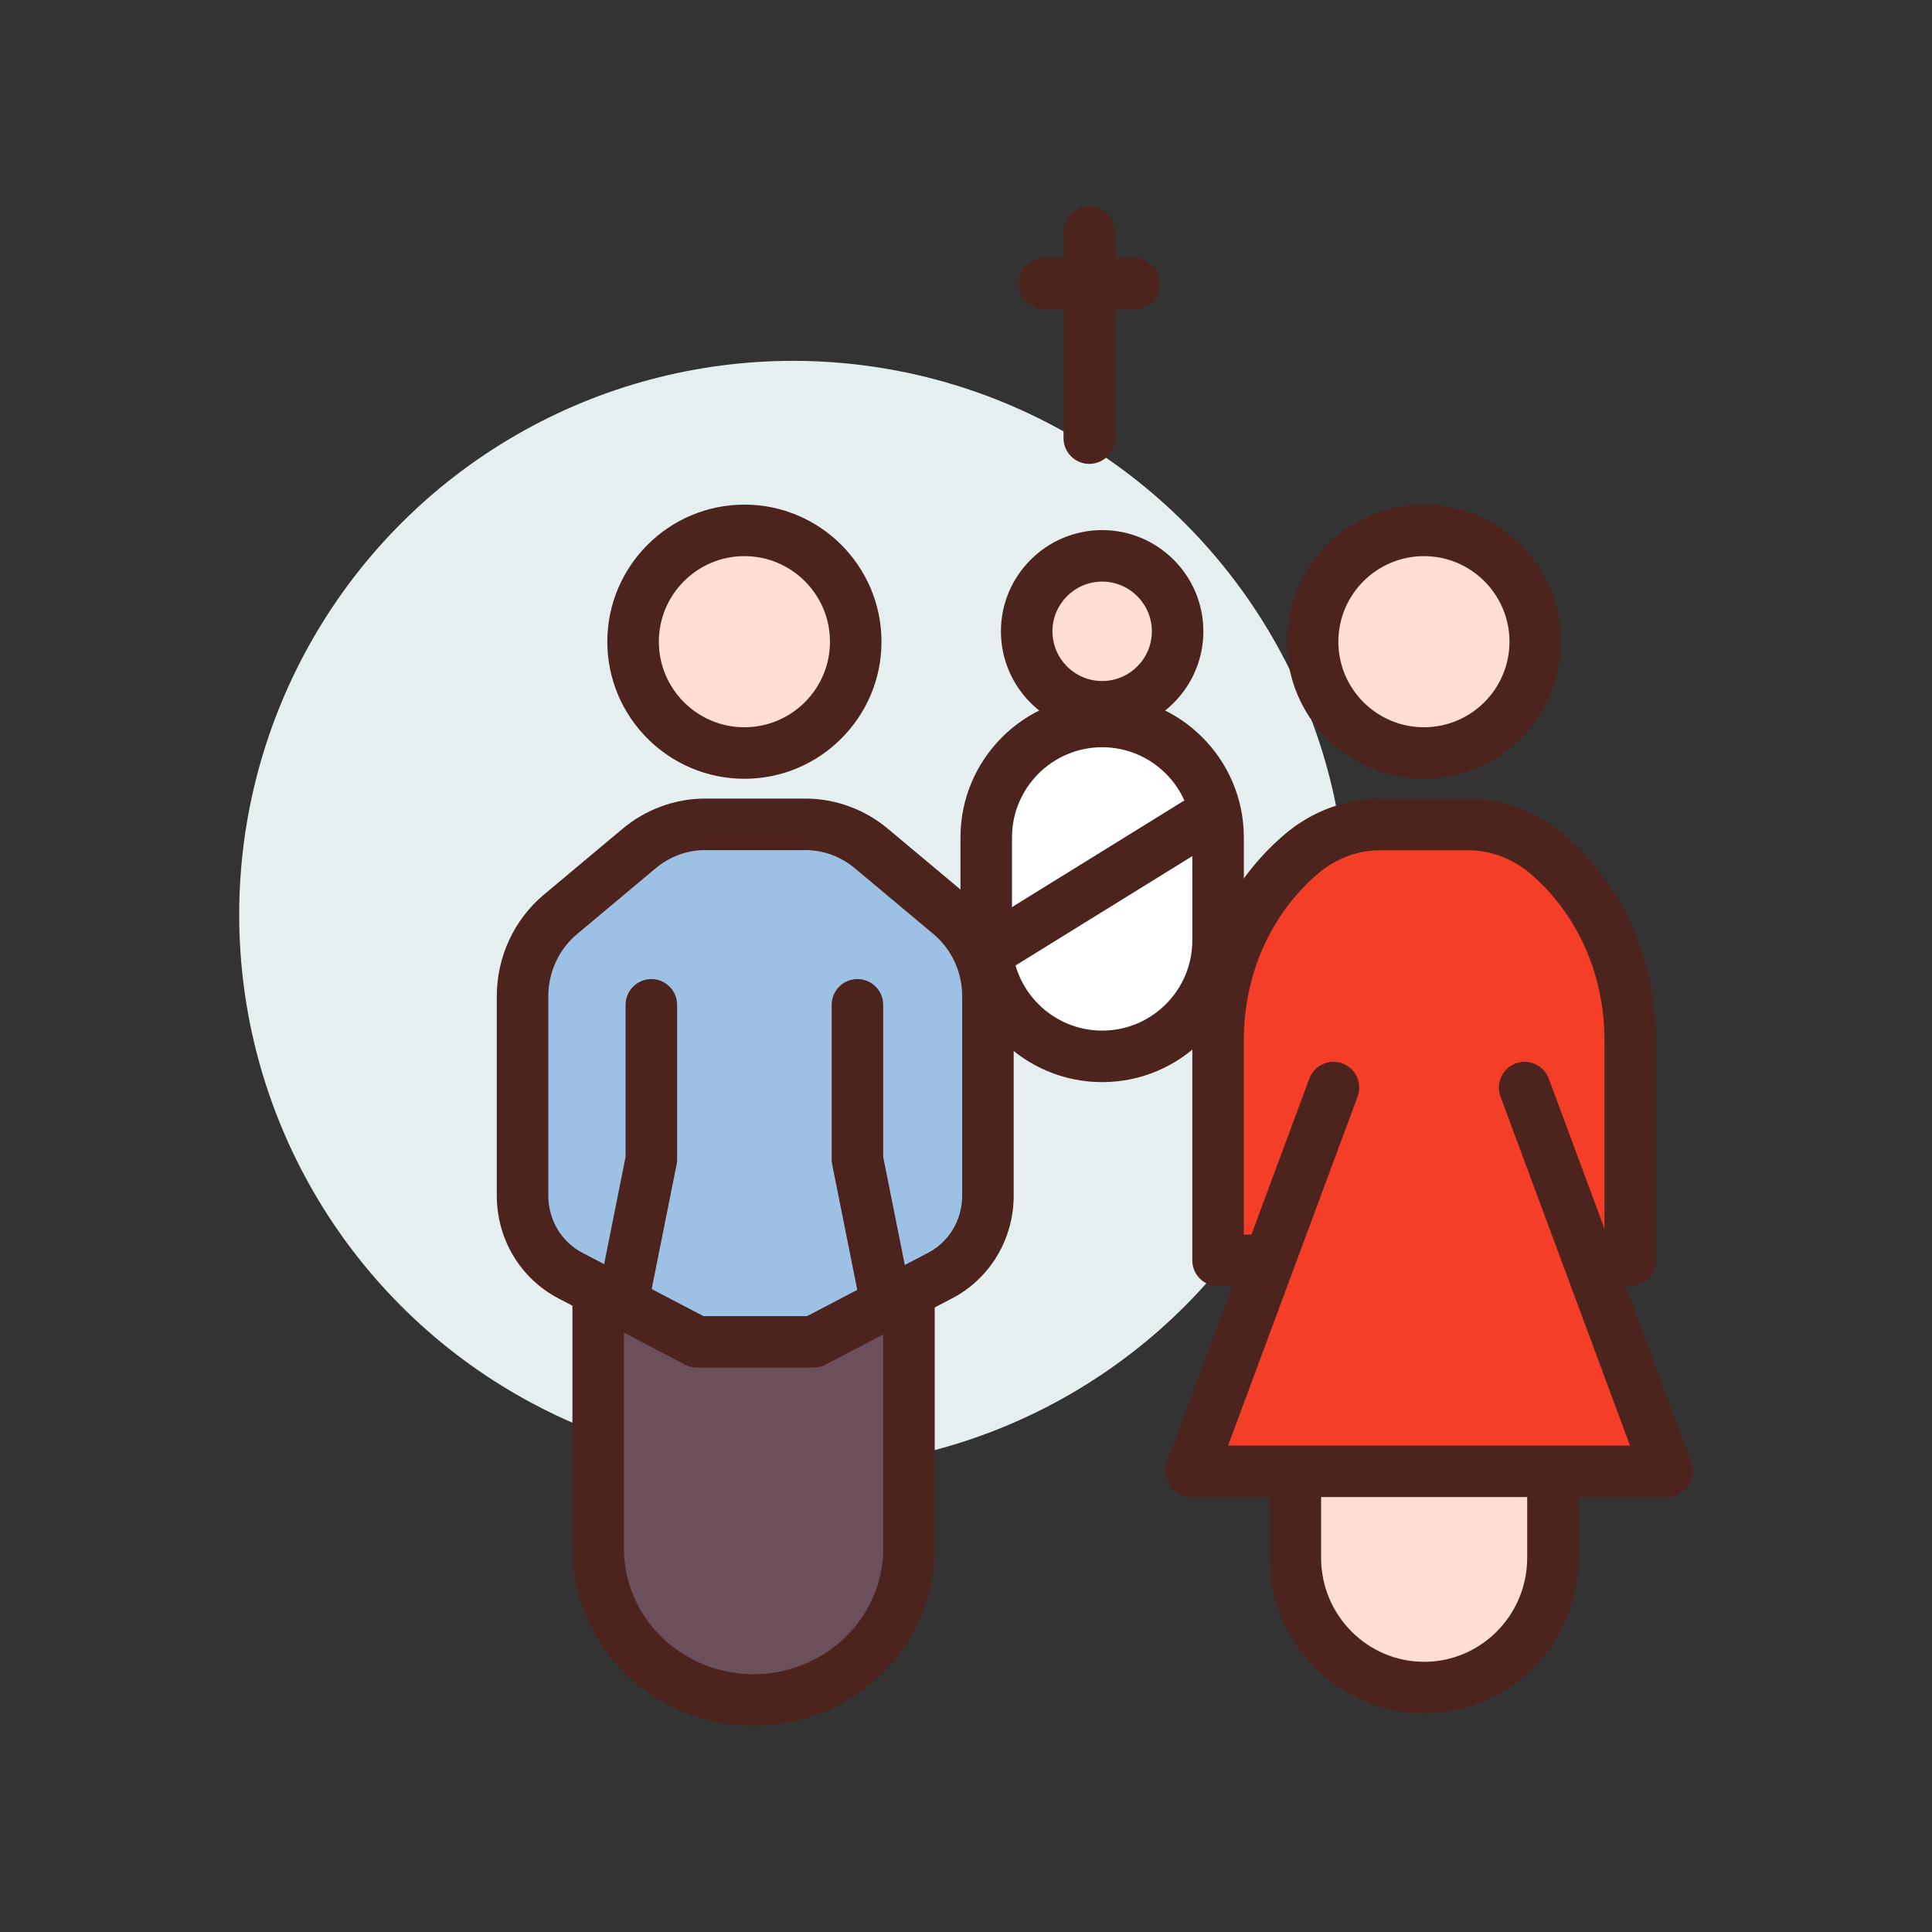 <svg id="christening" enable-background="new 0 0 300 300" height="128" viewBox="0 0 300 300" width="128" xmlns="http://www.w3.org/2000/svg"><rect x="0" y="0" width="300" height="300" fill="#333333" stroke="none"/><circle cx="123.141" cy="142.031" fill="#e5efef" r="86"/><path d="m169.141 72.031c-2.209 0-4-1.791-4-4v-32c0-2.209 1.791-4 4-4s4 1.791 4 4v32c0 2.209-1.791 4-4 4z" fill="#4c241d"/><path d="m176.107 48.031h-13.93c-2.209 0-4-1.791-4-4s1.791-4 4-4h13.93c2.209 0 4 1.791 4 4s-1.791 4-4 4z" fill="#4c241d"/><path d="m141.141 165.433v75.034c0 12.98-10.803 23.503-24.129 23.503-13.326 0-24.129-10.523-24.129-23.503v-73.965z" fill="#6b4f5b"/><path d="m117.013 267.969c-15.51 0-28.129-12.338-28.129-27.503v-73.965c0-2.175 1.737-3.951 3.912-3.999l48.257-1.068c1.089-.021 2.117.388 2.885 1.14.77.752 1.203 1.783 1.203 2.859v75.033c0 15.165-12.618 27.503-28.128 27.503zm-20.129-97.555v70.053c0 10.754 9.03 19.503 20.129 19.503s20.128-8.749 20.128-19.503v-70.943z" fill="#4c241d"/><circle cx="115.592" cy="99.643" fill="#ffded5" r="17.286"/><path d="m115.591 120.928c-11.737 0-21.286-9.549-21.286-21.285 0-11.737 9.549-21.286 21.286-21.286s21.286 9.549 21.286 21.286c0 11.736-9.549 21.285-21.286 21.285zm0-34.571c-7.326 0-13.286 5.96-13.286 13.286 0 7.325 5.96 13.285 13.286 13.285s13.286-5.96 13.286-13.285c0-7.326-5.96-13.286-13.286-13.286z" fill="#4c241d"/><path d="m99.239 131.761-12.194 10.21c-3.736 3.128-5.903 7.808-5.903 12.748v30.934c0 5.236 2.867 10.031 7.422 12.415l19.678 10.297h18.067l19.678-10.297c4.556-2.384 7.422-7.179 7.422-12.415v-30.934c0-4.94-2.167-9.62-5.903-12.748l-12.194-10.21c-2.904-2.431-6.512-3.756-10.231-3.756h-15.61c-3.72 0-7.328 1.325-10.232 3.756z" fill="#9dc1e4"/><path d="m126.308 212.366h-18.067c-.646 0-1.282-.156-1.854-.456l-19.678-10.298c-5.902-3.088-9.568-9.203-9.568-15.959v-30.934c0-6.147 2.674-11.912 7.335-15.815l12.194-10.21v.001c3.611-3.024 8.156-4.689 12.799-4.689h15.61c4.642 0 9.187 1.665 12.798 4.689l12.194 10.209c4.662 3.903 7.335 9.668 7.335 15.815v30.934c0 6.756-3.666 12.871-9.568 15.959l-19.678 10.298c-.57.299-1.206.456-1.852.456zm-17.083-8h16.1l18.807-9.842c3.255-1.703 5.277-5.103 5.277-8.871v-30.934c0-3.773-1.629-7.302-4.471-9.681l-12.194-10.21c-2.174-1.821-4.895-2.823-7.663-2.823h-15.61c-2.768 0-5.489 1.002-7.663 2.822v.001l-12.194 10.21c-2.842 2.379-4.471 5.907-4.471 9.681v30.934c0 3.769 2.022 7.168 5.277 8.871zm-9.986-72.605h.01z" fill="#4c241d"/><circle cx="221.106" cy="99.643" fill="#ffded5" r="17.286"/><path d="m221.106 120.928c-11.737 0-21.286-9.549-21.286-21.285 0-11.737 9.549-21.286 21.286-21.286s21.286 9.549 21.286 21.286c-.001 11.736-9.55 21.285-21.286 21.285zm0-34.571c-7.326 0-13.286 5.96-13.286 13.286 0 7.325 5.96 13.285 13.286 13.285s13.286-5.96 13.286-13.285c-.001-7.326-5.961-13.286-13.286-13.286z" fill="#4c241d"/><path d="m241.141 204.964v36.933c0 11.126-8.954 20.145-20 20.145-11.046 0-20-9.019-20-20.145v-36.228z" fill="#ffded5"/><path d="m221.142 266.042c-13.234 0-24-10.832-24-24.146v-36.229c0-2.182 1.748-3.961 3.93-3.999l40-.705c1.055-.062 2.108.394 2.874 1.146s1.197 1.78 1.197 2.854v36.934c-.002 13.313-10.768 24.145-24.001 24.145zm-16.001-56.444v32.299c0 8.902 7.178 16.146 16 16.146s16-7.243 16-16.146v-32.862z" fill="#4c241d"/><path d="m202.05 132.624c-8.15 6.962-12.908 17.601-12.908 28.862v34.229h64v-34.229c0-11.261-4.758-21.9-12.908-28.862-3.483-2.975-7.787-4.593-12.218-4.593h-13.746c-4.433 0-8.737 1.617-12.22 4.593z" fill="#f53e28"/><path d="m253.141 199.714h-64c-2.209 0-4-1.791-4-4v-34.229c0-12.507 5.216-24.136 14.311-31.903 4.191-3.58 9.453-5.552 14.816-5.552h13.747c5.364 0 10.625 1.972 14.816 5.552 9.094 7.768 14.31 19.396 14.31 31.903v34.229c0 2.209-1.791 4-4 4zm-60-8h56v-30.229c0-10.163-4.194-19.575-11.506-25.821-2.743-2.343-6.16-3.634-9.62-3.634h-13.747c-3.46 0-6.877 1.291-9.62 3.634-7.313 6.247-11.507 15.658-11.507 25.821zm8.909-59.09h.01z" fill="#4c241d"/><path d="m236.742 168.88 22.117 59.587h-73.916l22.117-59.587" fill="#f53e28"/><path d="m258.859 232.466h-73.916c-1.31 0-2.536-.641-3.284-1.716s-.922-2.448-.466-3.676l22.117-59.587c.769-2.071 3.07-3.126 5.142-2.358 2.071.769 3.126 3.071 2.358 5.142l-20.115 54.195h62.413l-20.115-54.195c-.769-2.07.287-4.373 2.358-5.142 2.071-.768 4.374.287 5.142 2.358l22.117 59.587c.456 1.228.282 2.601-.466 3.676-.749 1.076-1.976 1.716-3.285 1.716z" fill="#4c241d"/><path d="m171.141 164.031c-9.941 0-18-8.059-18-18v-16c0-9.941 8.059-18 18-18 9.941 0 18 8.059 18 18v16c0 9.941-8.058 18-18 18z" fill="#fff"/><path d="m171.142 168.031c-12.131 0-22-9.869-22-22v-16c0-12.131 9.869-22 22-22s22 9.869 22 22v16c-.001 12.131-9.87 22-22 22zm0-52c-7.72 0-14 6.28-14 14v16c0 7.72 6.28 14 14 14 7.719 0 14-6.28 14-14v-16c-.001-7.72-6.281-14-14-14z" fill="#4c241d"/><path d="m153.145 152.032c-1.34 0-2.649-.674-3.406-1.896-1.162-1.879-.582-4.344 1.297-5.506l34.473-21.327c1.88-1.164 4.344-.58 5.506 1.297 1.162 1.879.582 4.344-1.297 5.506l-34.473 21.327c-.655.405-1.382.599-2.1.599z" fill="#4c241d"/><circle cx="171.141" cy="98.031" fill="#ffded5" r="11.718"/><path d="m171.141 113.749c-8.667 0-15.718-7.051-15.718-15.718s7.051-15.718 15.718-15.718 15.718 7.051 15.718 15.718-7.051 15.718-15.718 15.718zm0-23.436c-4.255 0-7.718 3.462-7.718 7.718s3.462 7.718 7.718 7.718 7.718-3.462 7.718-7.718-3.462-7.718-7.718-7.718z" fill="#4c241d"/><path d="m137.141 200.031-4-20v-24" fill="#6b4f5b"/><path d="m137.137 204.032c-1.868 0-3.538-1.315-3.918-3.217l-4-20c-.052-.258-.078-.521-.078-.784v-24c0-2.209 1.791-4 4-4s4 1.791 4 4v23.604l3.922 19.612c.433 2.166-.972 4.273-3.138 4.706-.264.053-.528.079-.788.079z" fill="#4c241d"/><path d="m97.141 200.031 4-20v-24" fill="#6b4f5b"/><path d="m97.146 204.032c-.26 0-.524-.025-.789-.079-2.166-.433-3.571-2.54-3.138-4.706l3.922-19.612v-23.604c0-2.209 1.791-4 4-4s4 1.791 4 4v24c0 .264-.026.526-.078.784l-4 20c-.38 1.901-2.05 3.217-3.917 3.217z" fill="#4c241d"/></svg>